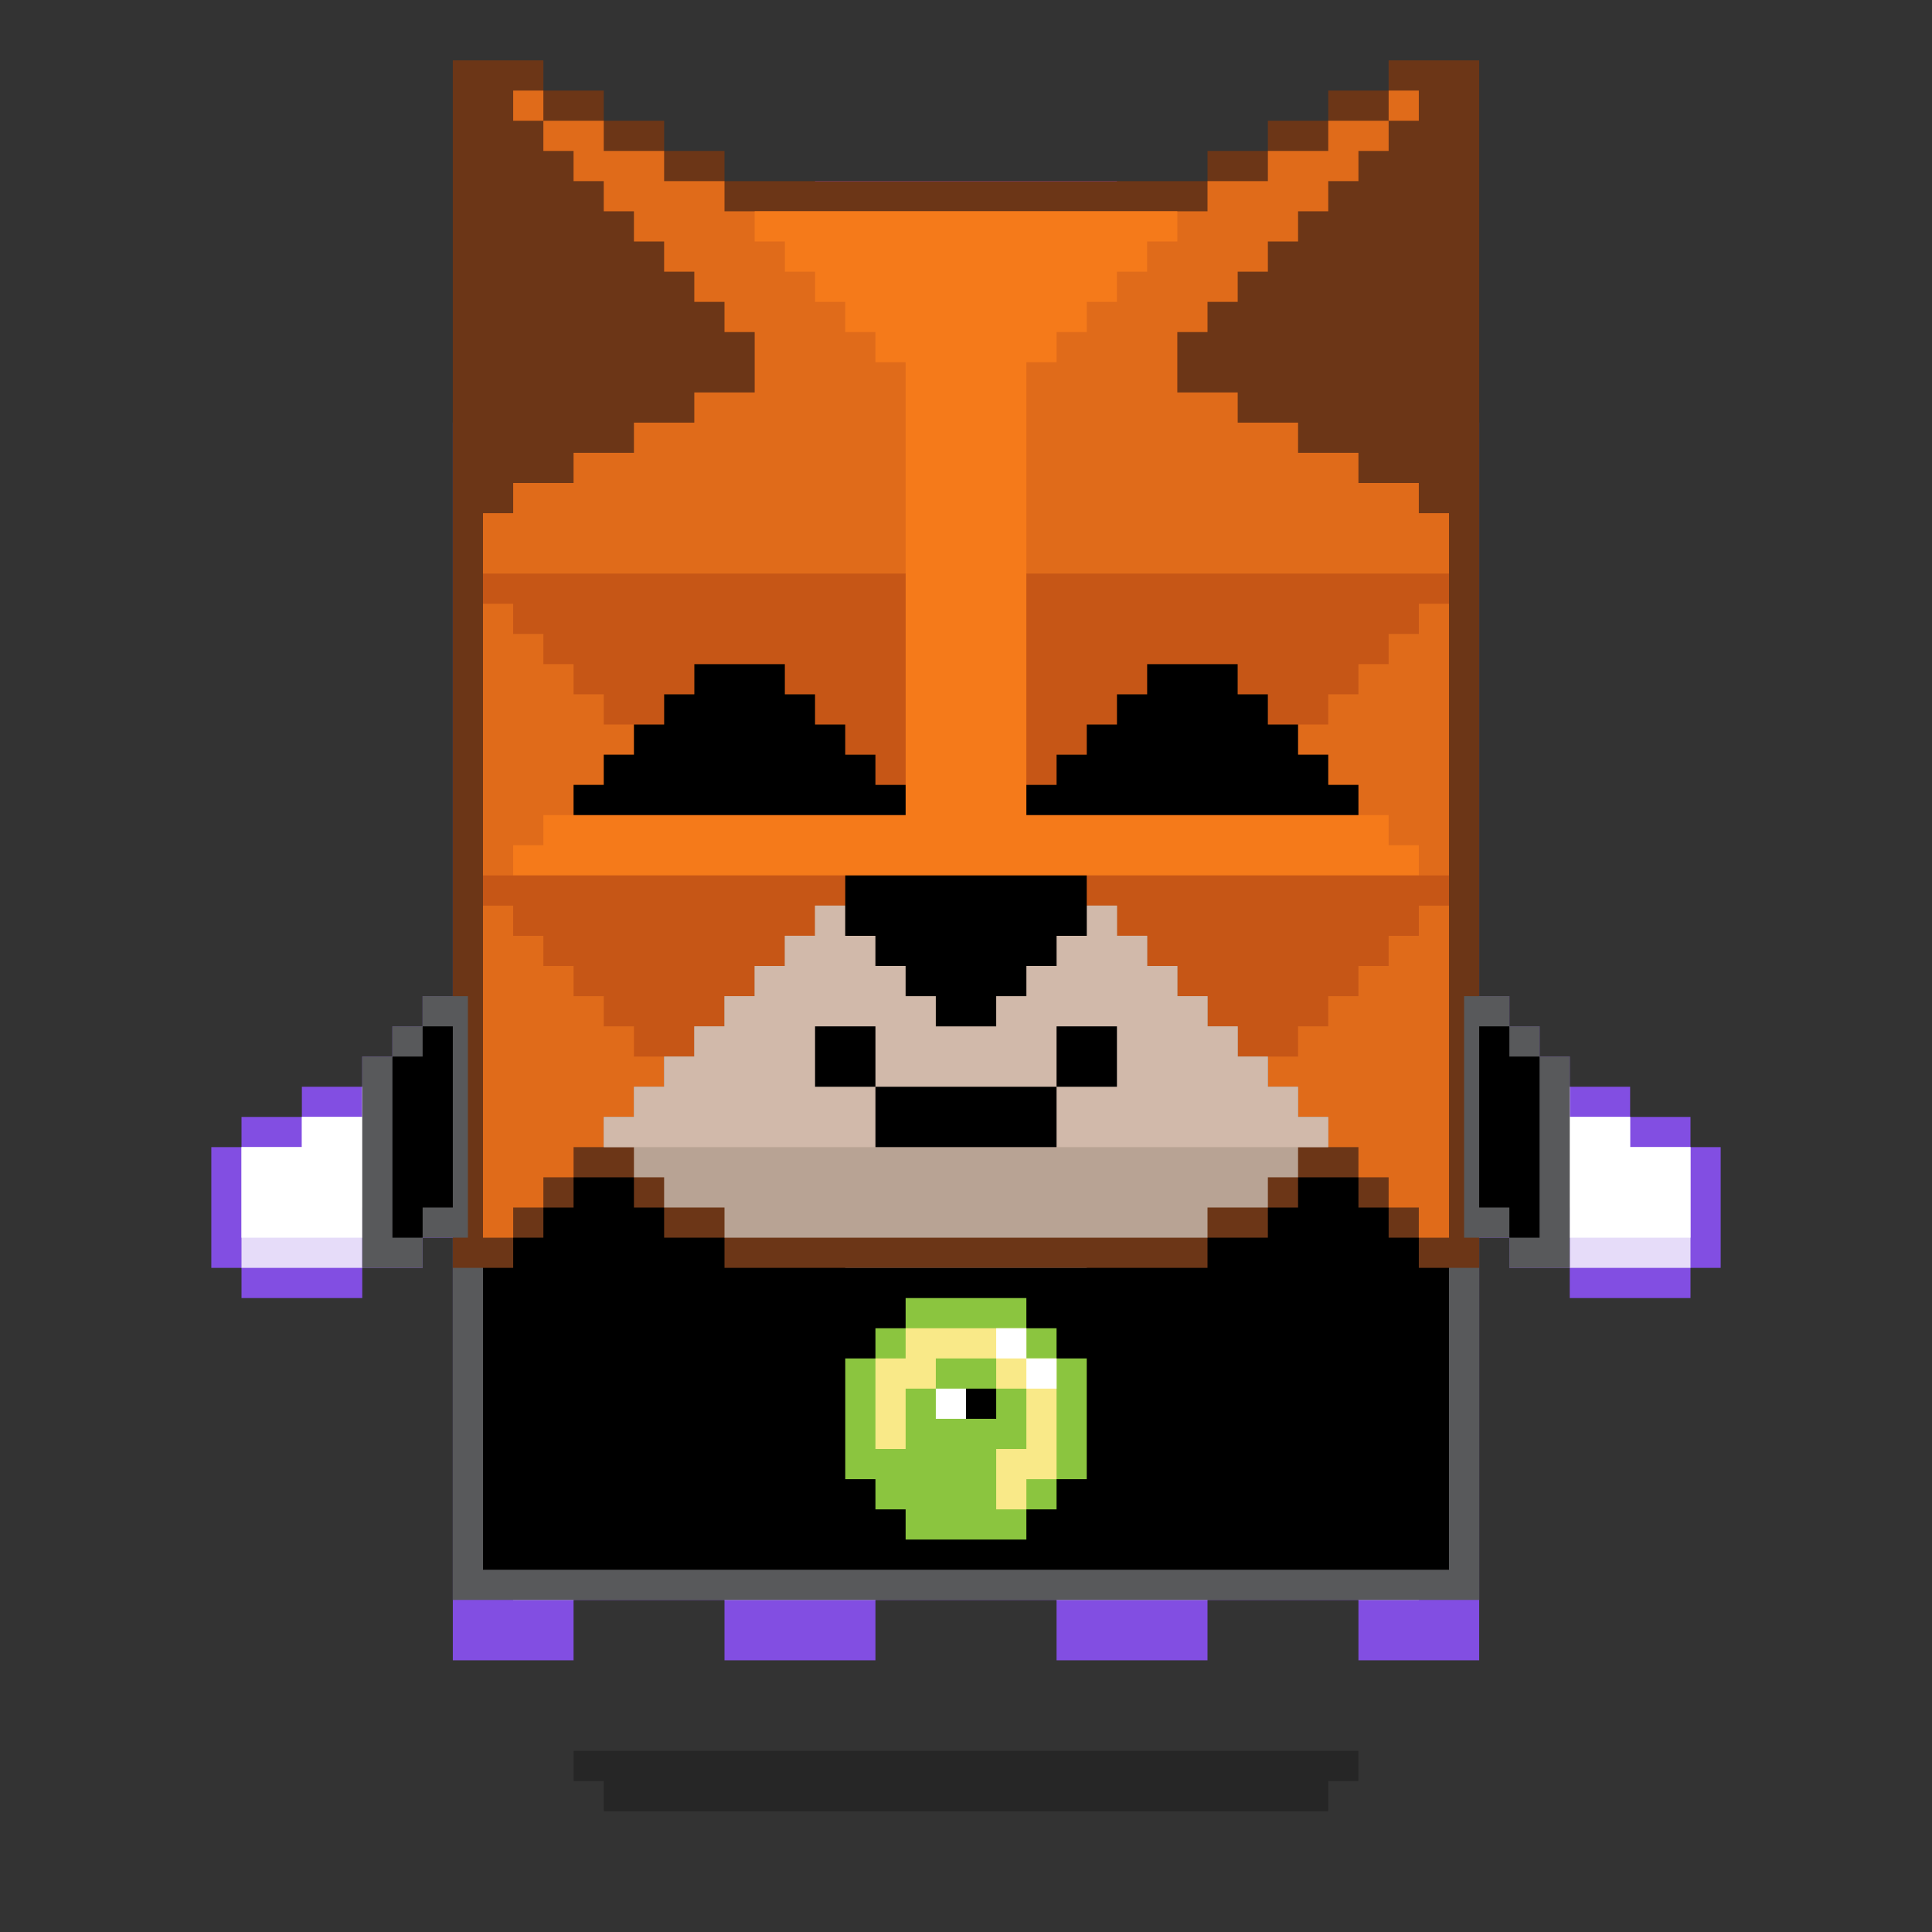 <svg xmlns="http://www.w3.org/2000/svg" viewBox="0 0 64 64"><rect x="0" y="0" width="64" height="64" fill="#333333" stroke="none"/><g class="gotchi-bg"><defs fill="#fff"><pattern id="a" patternUnits="userSpaceOnUse" width="4" height="4"><path d="M0 0h1v1H0zm2 2h1v1H2z"/></pattern><pattern id="b" patternUnits="userSpaceOnUse" x="0" y="0" width="2" height="2"><path d="M0 0h1v1H0z"/></pattern><pattern id="c" patternUnits="userSpaceOnUse" x="-2" y="0" width="8" height="1"><path d="M0 0h1v1H0zm2 0h1v1H2zm2 0h1v1H4z"/></pattern><pattern id="d" patternUnits="userSpaceOnUse" x="0" y="0" width="4" height="4"><path d="M0 0h1v1H0zm0 2h1v1H0zm1 0V1h1v1zm1 0h1v1H2zm0-1h1V0H2zm1 2h1v1H3z"/></pattern><pattern id="e" patternUnits="userSpaceOnUse" width="64" height="32"><path d="M4 4h1v1H4zm7 0h1v1h-1zm7 0h1v1h-1zm7 0h1v1h-1zm7 0h1v1h-1zm7 0h1v1h-1zm7 0h1v1h-1zm7 0h1v1h-1zm7 0h1v1h-1z"/><path fill="url(#a)" d="M0 8h64v7H0z"/><path fill="url(#b)" d="M0 16h64v1H0z"/><path fill="url(#c)" d="M0 18h64v1H0z"/><path fill="url(#b)" d="M22 18h15v1H22zM0 20h64v3H0z"/><path fill="url(#d)" d="M0 24h64v8H0z"/></pattern><mask id="f"><path fill="url(#e)" d="M0 0h64v32H0z"/></mask></defs><path fill="#fff" d="M0 0h64v32H0z"/><path fill="#dea8ff" class="gotchi-secondary" mask="url(#f)" d="M0 0h64v32H0z"/><path fill="#dea8ff" class="gotchi-secondary" d="M0 32h64v32H0z"/><path mask="url(#f)" fill="#fff" transform="matrix(1 0 0 -1 0 64)" d="M0 0h64v32H0z"/></g><style>.gotchi-primary{fill:#824EE2;}.gotchi-secondary{fill:#E6DCF9;}.gotchi-cheek{fill:#F696C6;}.gotchi-eyeColor{fill:#824EE2;}.gotchi-primary-mouth{fill:#824EE2;}.gotchi-sleeves-up{display:none;}.gotchi-handsUp{display:none;}.gotchi-handsDownOpen{display:block;}.gotchi-handsDownClosed{display:none;}</style><g class="gotchi-body"><path d="M47 14v-2h-2v-2h-4V8h-4V6H27v2h-4v2h-4v2h-2v2h-2v41h4v-2h5v2h5v-2h6v2h5v-2h5v2h4V14z" class="gotchi-primary"/><path d="M45 14v-2h-4v-2h-4V8H27v2h-4v2h-4v2h-2v39h2v-2h5v2h5v-2h6v2h5v-2h5v2h2V14z" class="gotchi-secondary"/><path d="M18,49h2v-1h2v1h2v2h5v-2h2v-1h2v1h2v2h5v-2h2v-1h2v1h1V14h-4v-2h-4v-2h-5V9h-5v2h-4v2h-4v2h-1V49z" fill="#fff"/></g><path class="gotchi-cheek" d="M21 32v2h2v-2h-1zm21 0h-1v2h2v-2z"/><g class="gotchi-primary-mouth"><path d="M29 32h-2v2h2v-1z"/><path d="M33 34h-4v2h6v-2h-1z"/><path d="M36 32h-1v2h2v-2z"/></g><g class="gotchi-shadow"><path opacity=".25" d="M25 58H19v1h1v1h24V59h1V58h-1z" fill="#000"/></g>,<g class="gotchi-collateral"><path d="M37.25 17.04v-.75h-.75v-.75h-.75v-.75H33.5v.75h-.75v.75h-1.5v.75h-.75v.75h-2.25v-.75h-.75v-2.25h.75v-.75h2.25v.75h.75v.75H32v-1.5h-.75v-.75h-.75v-.75h-2.25v.75h-.75v.75h-.75v.75H26v2.25h.75v.75h.75v.75h.75v.75h2.25v-.75h.75v-.75h1.5v-.75h.75v-.75h2.25v.75h.75v2.25h-.75v.75H33.5v-.75h-.75v-.75H32v1.5h.75v.75h.75v.75h2.25v-.75h.75v-.75h.75v-.75H38v-2.25h-.75z" fill="#824ee2"/></g>
    <style>
        .gotchi-bg { display: none }
    </style>
<g class="gotchi-eyeColor"><path d="M43.46 23.91v-.64h-.64v-.64h-.64V22h-1.91v.64h-.64v.64H39v1.28h.64v-.64h.64v-.64h1.91v.64h.64v1.91h-.64v.64h-1.91v-.64h-.64v-.64h-1.28v-.64h-.64v-.64h-1.91v.64h-.64v.64h-.64v.64h-.63v1.91h.64v.64h.64v.64h.64v.64h1.91v-.64h.64v-.64H39V27.1h-.64v.64h-.64v.64h-1.91v-.64h-.64v-1.91h.64v-.64h1.91v.64h.64v.64h1.28v.64h.64v.64h1.91v-.65h.64v-.64h.64v-.64h.64v-1.91h-.65zm-14-.64h-.64v-.64h-.64V22h-1.91v.64h-.64v.64H25v1.28h.64v-.64h.64v-.64h1.91v.64h.64v1.91h-.64v.64h-1.91v-.64h-.64v-.64h-1.28v-.64h-.64v-.64h-1.91v.64h-.64v.64h-.64v.64h-.63v1.91h.64v.64h.64v.64h.64v.64h1.91v-.64h.64v-.64H25V27.1h-.64v.64h-.64v.64h-1.91v-.64h-.64v-1.91h.64v-.64h1.91v.64h.64v.64h1.28v.64h.64v.64h1.91v-.65h.64v-.64h.64v-.64h.64v-1.91h-.64v-.64z"/></g><g class="gotchi-wearable wearable-body"><svg x="12" y="32"><path d="M3 1v20h34V1h-3v1h-1v1h-1v1h-1v1h-1v1h-1v1h-2v1h-3v1h-8V8h-3V7h-2V6h-1V5H9V4H8V3H7V2H6V1H3z" fill="#58595b"/><path d="M34 2v1h-1v1h-1v1h-1v1h-1v1h-1v1h-2v1h-3v1h-8V9h-3V8h-2V7h-1V6H9V5H8V4H7V3H6V2H4v18h32V2h-2z"/><path d="M23 13v-1h-1v-1h-4v1h-1v1h-1v4h1v1h1v1h4v-1h1v-1h1v-4h-1zm-2 2h-1v-1h1v1z" fill="#8bc53f"/><path d="M22 13v-1h-4v1h-1v3h1v-2h1v-1h2v1h1v2h-1v2h1v-1h1v-4h-1z" fill="#f9e988"/><g fill="#fff"><path d="M22 13h1v1h-1z"/><path d="M21 12h1v1h-1zm-2 2h1v1h-1z"/></g></svg></g><g class="gotchi-handsDownClosed"><g class="gotchi-primary"><path d="M19 42h1v1h-1zm1-6h1v1h-1z"/><path d="M21 37h1v1h-1zm5 3v4h1v-4zm-5 3h-1v1h2v-1z"/><path d="M24 44h-2v1h4v-1h-1zm1-5h-1v1h2v-1z"/><path d="M23 38h-1v1h2v-1z"/></g><g class="gotchi-secondary"><path d="M19 43h1v1h-1zm5 2h-2v1h4v-1h-1z"/><path d="M27 41v3h1v-3zm-6 3h-1v1h2v-1z"/><path d="M26 44h1v1h-1zm-7-3h-1v2h1v-1z"/></g><g class="gotchi-primary"><path d="M44 42h1v1h-1zm-1-6h1v1h-1z"/><path d="M42 37h1v1h-1z"/><path d="M42 39v-1h-2v1h1zm0 4v1h2v-1h-1z"/><path d="M40 44h-2v1h4v-1h-1z"/><path d="M38 42v-2h-1v4h1v-1z"/><path d="M40 40v-1h-2v1h1z"/></g><g class="gotchi-secondary"><path d="M42 44v1h2v-1h-1zm-5-2v-1h-1v3h1v-1z"/><path d="M40 45h-2v1h4v-1h-1z"/><path d="M37 44h1v1h-1zm7-1h1v1h-1z"/></g></g><g class="gotchi-handsDownOpen"><g class="gotchi-primary"><path d="M56 38v-1h-2v-1h-2v-1h-1v-1h-1v-1h-1v8h1v1h2v1h4v-1h1v-4z"/></g><g class="gotchi-secondary"><path d="M54 38v-1h-2v-1h-1v-1h-1v-1h-1v6h1v1h2v1h4v-4z" /></g><path d="M54,38v-1h-2v-1h-1v-1h-1v-1h-1v5h1v1h2v1h4v-3H54z" fill="#fff"/><g class="gotchi-primary"><path d="M8 38v-1h2v-1h2v-1h1v-1h1v-1h1v8h-1v1h-2v1H8v-1H7v-4z"/></g><g class="gotchi-secondary"><path d="M10 38v-1h2v-1h1v-1h1v-1h1v6h-1v1h-2v1H8v-4z" /></g><path d="M8,38v3h4v-1h2v-1h1v-5h-1v1h-1v1h-1v1h-2v1H8z" fill="#fff"/></g><g class="gotchi-handsUp"><g class="gotchi-secondary"><path d="M50,38h1v1h-1V38z"/><path d="M49 39h1v1h-1v-1zm2-2h1v1h-1v-1z"/><path d="M52,36h2v1h-2V36z"/><path d="M54,35h2v1h-2V35z"/></g><path d="M52,32v1h-2v1h-1v5h1v-1h1v-1h1v-1h2v-1h2v-3H52z" fill="#fff"/><g class="gotchi-primary"><path d="M49,33h1v1h-1V33z"/><path d="M50 32h2v1h-2v-1zm0 7h1v1h-1v-1z"/><path d="M49 40h1v1h-1v-1zm2-2h1v1h-1v-1z"/><path d="M52 37h2v1h-2v-1zm0-6h4v1h-4v-1z"/><path d="M56,32h1v4h-1V32z"/><path d="M54,36h2v1h-2V36z"/></g><g class="gotchi-secondary"><path d="M13,38h1v1h-1V38z"/><path d="M14 39h1v1h-1v-1zm-2-2h1v1h-1v-1z"/><path d="M10,36h2v1h-2V36z"/><path d="M8,35h2v1H8V35z"/></g><path d="M8,32v3h2v1h2v1h1v1h1v1h1v-5h-1v-1h-2v-1H8z" fill="#fff"/><g class="gotchi-primary"><path d="M14,33h1v1h-1V33z"/><path d="M12 32h2v1h-2v-1zm1 7h1v1h-1v-1z"/><path d="M14 40h1v1h-1v-1zm-2-2h1v1h-1v-1z"/><path d="M10 37h2v1h-2v-1zm-2-6h4v1H8v-1z"/><path d="M7,32h1v4H7V32z"/><path d="M8,36h2v1H8V36z"/></g></g><g class="gotchi-wearable wearable-head"><svg x="15" y="2"><path d="M31 0v1h-2v1h-2v1h-2v1H9V3H7V2H5V1H3V0H0v40h2v-1h1v-1h1v-1h2v1h1v1h2v1h16v-1h2v-1h1v-1h2v1h1v1h1v1h2V0z" fill="#6c3617"/><g fill="#e06b1a"><path d="M32 15v-1h-2v-1h-2v-1h-2v-1h-2V9h1V8h1V7h1V6h1V5h1V4h1V3h1V2h-2v1h-2v1h-2v1H9V4H7V3H5V2H3v1h1v1h1v1h1v1h1v1h1v1h1v1h1v2H8v1H6v1H4v1H2v1H1v24h1v-1h1v-1h1v-1h1v-1h1v-1h1v-1h1v-1h1v-1h1v-1h1v-1h1v-1h1v-1h8v1h1v1h1v1h1v1h1v1h1v1h1v1h1v1h1v1h1v1h1v1h1v1h1V15h-1z"/><path d="M31 1h1v1h-1zM2 1h1v1H2z"/></g><path d="M31,26v-1H19V10h1V9h1V8h1V7h1V6h1V5H10v1h1v1h1v1h1v1h1v1h1v15H3v1H2v1h30v-1H31z" fill="#f57a1a"/><path d="M19 17v7h1v-1h1v-1h1v-1h1v-1h3v1h1v1h2v-1h1v-1h1v-1h1v-1h1v-1H19zm2 10v1h1v1h1v1h1v1h1v1h1v1h2v-1h1v-1h1v-1h1v-1h1v-1h1v-1H21zM1 17v1h1v1h1v1h1v1h1v1h2v-1h1v-1h3v1h1v1h1v1h1v1h1v-7H1zm0 10v1h1v1h1v1h1v1h1v1h1v1h2v-1h1v-1h1v-1h1v-1h1v-1h1v-1H1z" fill="#c65616"/><path d="M28 35v-1h-1v-1h-1v-1h-1v-1h-1v-1h-1v-1h-1v-1h-1v1h-1v1h-1v1h-1v1h-2v-1h-1v-1h-1v-1h-1v-1h-1v1h-1v1h-1v1H9v1H8v1H7v1H6v1H5v1h1v1h1v1h2v1h16v-1h2v-1h1v-1h1v-1h-1z" fill="#b8a394"/><path d="M28 35v-1h-1v-1h-1v-1h-1v-1h-1v-1h-1v-1h-1v-1h-1v1h-1v1h-1v1h-1v1h-2v-1h-1v-1h-1v-1h-1v-1h-1v1h-1v1h-1v1H9v1H8v1H7v1H6v1H5v1h24v-1z" fill="#d1b9aa"/><path d="M20 32h2v2h-2zm-8 0h2v2h-2z"/><path d="M14 34h6v2h-6zm15-10v-1h-1v-1h-1v-1h-1v-1h-3v1h-1v1h-1v1h-1v1h-1v1h11v-1h-1zm-14 1v-1h-1v-1h-1v-1h-1v-1h-1v-1H8v1H7v1H6v1H5v1H4v1h11zm-2 2v2h1v1h1v1h1v1h2v-1h1v-1h1v-1h1v-2h-8z"/></svg></g>"><svg x="12" y="32"><g><g class="gotchi-sleeves gotchi-sleeves-left gotchi-sleeves-up"><path d="M36.5 9H38V8h1V7h1V0h-2v1h-1.5v8z" fill="#58595b"/><path d="M39 7V1h-1v1h-1v6h1V7h1z"/></g><g class="gotchi-sleeves gotchi-sleeves-left gotchi-sleeves-down"><path d="M36.5 9H38v1h2V3h-1V2h-1V1h-1.5v8z" fill="#58595b"/><path d="M38 3V2h-1v6h1v1h1V3h-1z"/></g><g class="gotchi-sleeves gotchi-sleeves-right gotchi-sleeves-up"><path d="M3.5 1H2V0H0v7h1v1h1v1h1.5V1z" fill="#58595b"/><path d="M2 7v1h1V2H2V1H1v6h1z"/></g><g class="gotchi-sleeves gotchi-sleeves-right gotchi-sleeves-down"><path d="M3.5 1H2v1H1v1H0v7h2V9h1.5V1z" fill="#58595b"/><path d="M1 3v6h1V8h1V2H2v1H1z"/></g></g></svg></svg>